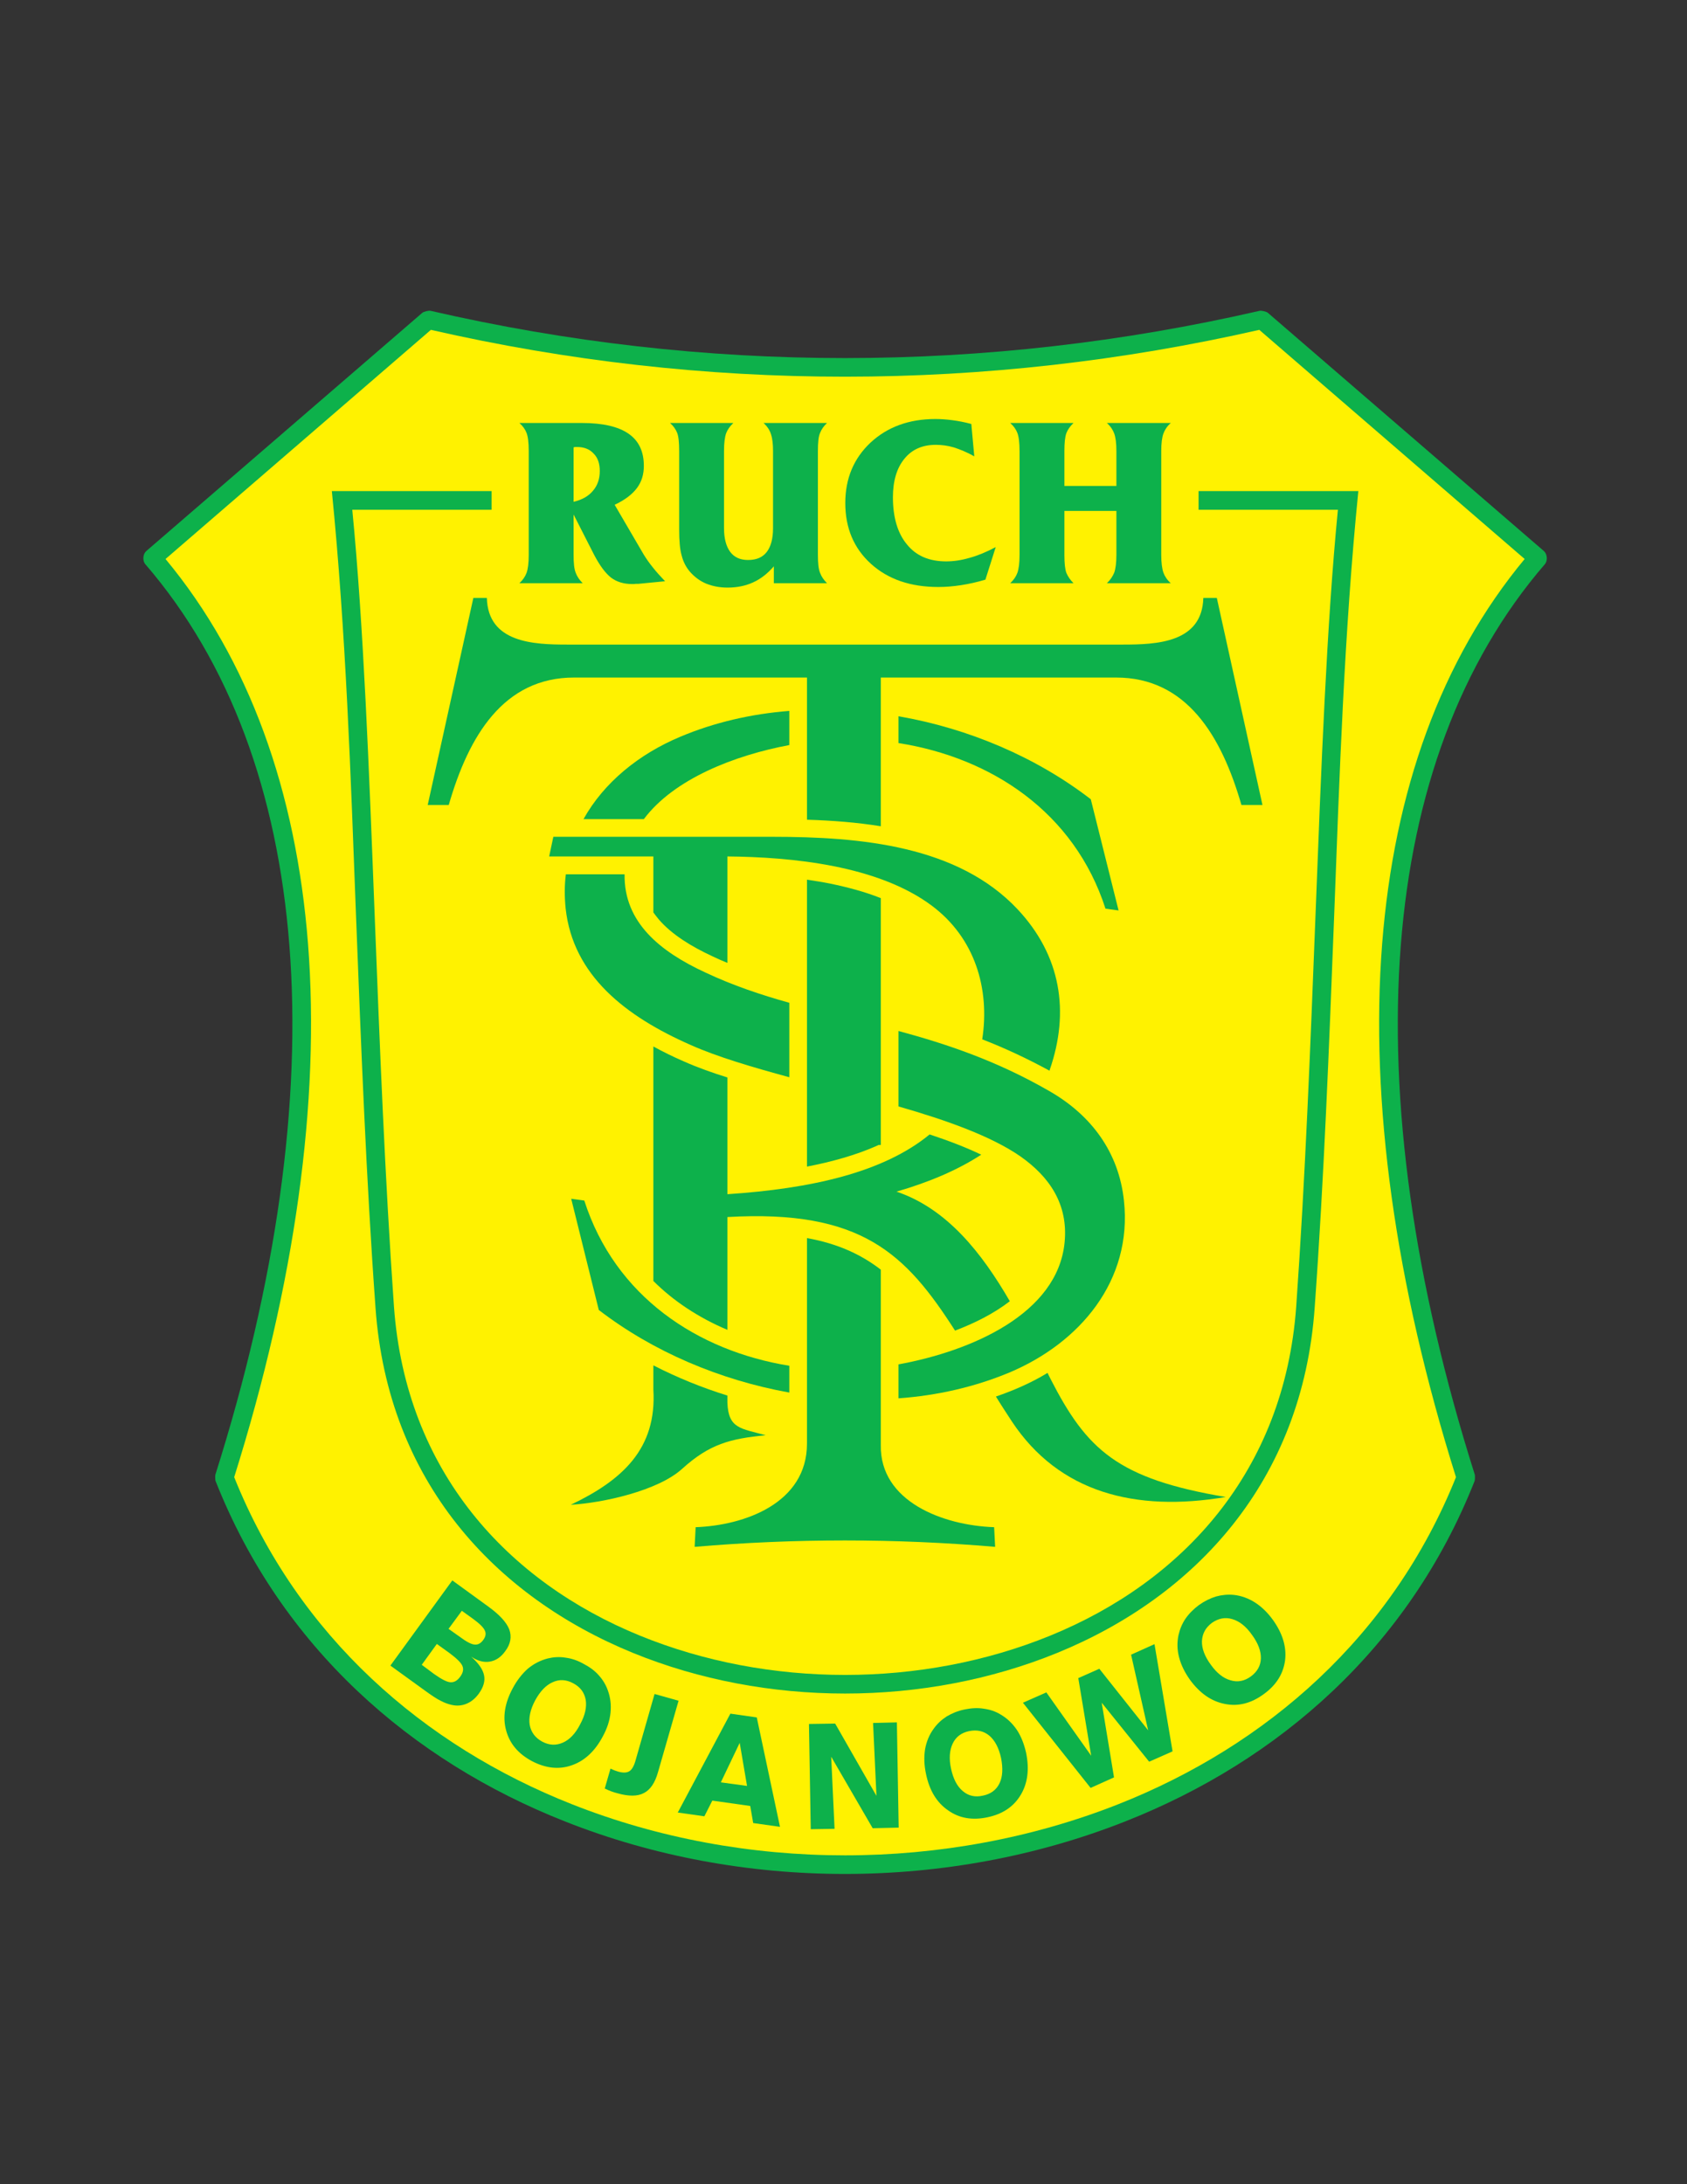 <?xml version="1.0" encoding="iso-8859-1"?>
<!-- Generator: Adobe Illustrator 24.0.1, SVG Export Plug-In . SVG Version: 6.00 Build 0)  -->
<svg version="1.1" id="Layer_1" xmlns="http://www.w3.org/2000/svg" xmlns:xlink="http://www.w3.org/1999/xlink" x="0px" y="0px"
	 viewBox="0 0 612 792" style="enable-background:new 0 0 612 792;" xml:space="preserve">
<rect x="0" y="0" width="612" height="792" fill="#333333" stroke="none"/>
<path style="fill:#0DB14B;" d="M456.984,112.696c0.648-0.144,2.448,0.288,2.952,0.72l100.152,86.4c1.224,1.08,1.44,3.456,0.36,4.752
	c-30.816,35.712-47.952,83.016-52.272,138.168c-4.464,56.88,4.752,122.256,26.856,192.024c0.072,0.36,0.072,1.872-0.072,2.232
	c-23.832,60.336-71.064,101.52-126.792,123.48c-64.152,25.344-139.032,25.416-203.184,0c-55.728-21.96-102.96-63.144-126.792-123.48
	c-0.144-0.36-0.144-1.872-0.072-2.232c22.104-69.768,31.32-135.144,26.856-192.024c-4.32-55.152-21.456-102.455-52.272-138.168
	c-1.08-1.296-0.864-3.672,0.36-4.752l100.152-86.4c0.504-0.432,2.304-0.864,2.952-0.72
	C255.6,135.592,357.552,135.52,456.984,112.696z"/>
<path style="fill:#FFF200;" d="M456.84,119.608c-99.36,22.608-201.168,22.68-300.528,0l-96.264,83.088
	c30.384,36.576,47.376,84.24,51.696,139.536c4.464,57.384-4.752,123.192-26.784,193.392c23.184,57.816,68.76,97.344,122.472,118.584
	c62.568,24.768,135.72,24.696,198.288,0c53.712-21.24,99.288-60.768,122.472-118.584c-22.032-70.2-31.248-136.008-26.784-193.392
	c4.32-55.296,21.311-102.96,51.696-139.536L456.84,119.608z"/>
<path style="fill:#0DB14B;" d="M319.536,460.384v63.648c-0.36,20.376,22.464,29.088,41.112,29.736l0.36,7.128
	c-36.36-3.096-72.648-3.096-109.008,0l0.36-7.128c17.784-0.648,40.392-8.712,40.392-30.312v-74.52
	C303.912,450.952,312.336,454.84,319.536,460.384z"/>
<path style="fill:#0DB14B;" d="M319.536,325.672v89.496h-0.792c-0.288,0.144-0.576,0.288-0.936,0.432
	c-7.416,3.24-15.768,5.616-25.056,7.416v-104.04c2.808,0.432,5.688,0.864,8.496,1.44
	C307.512,321.712,313.776,323.368,319.536,325.672z"/>
<path style="fill:#0DB14B;" d="M319.536,245.68v53.928c-8.856-1.44-17.784-2.088-26.784-2.376V245.68h-84.384
	c-25.704-0.072-38.376,21.24-45.576,46.224h-7.632l16.56-75.096h4.896c0.432,16.272,16.92,16.92,29.16,16.92h100.872h100.728
	c12.24,0,28.728-0.648,29.16-16.92h4.896l16.56,75.096h-7.632c-7.2-24.984-19.872-46.296-45.576-46.224H319.536z"/>
<path style="fill:#0DB14B;" d="M263.88,506.032v2.592c0.36,9.504,4.896,9.288,13.896,11.808c-12.96,1.224-20.448,3.24-30.312,12.168
	c-8.784,7.992-28.872,12.384-40.392,13.032c18.72-8.928,31.248-20.304,29.952-41.76v-8.784
	C245.592,499.48,254.592,503.152,263.88,506.032z"/>
<path style="fill:#0DB14B;" d="M380.016,497.824c0.36,0.72,0.72,1.44,1.08,2.16c13.176,25.704,24.264,36.216,63.576,42.84
	c-32.904,5.544-60.552-1.656-77.616-27.432c-2.016-3.096-3.96-6.048-5.76-9C367.776,504.16,374.112,501.424,380.016,497.824z"/>
<path style="fill:#0DB14B;" d="M355.968,418.696c-8.64,5.616-19.008,10.008-30.744,13.392c18.36,6.192,30.96,22.248,41.112,39.744
	c-5.976,4.608-12.888,7.992-19.872,10.656c-17.856-27.864-33.912-43.992-82.584-41.184V482.2c-5.184-2.16-10.152-4.824-14.832-7.92
	c-4.32-2.88-8.352-6.12-12.024-9.792v-85.032c3.528,1.944,7.2,3.744,11.016,5.4c5.184,2.304,10.512,4.176,15.84,5.832v42.336
	c30.384-2.016,56.52-7.848,73.368-21.672C344.016,413.584,350.424,416.032,355.968,418.696z"/>
<path style="fill:#0DB14B;" d="M263.88,310.552v38.592c-1.8-0.72-3.6-1.512-5.4-2.376c-7.776-3.6-14.76-7.92-19.44-13.32
	c-0.72-0.864-1.368-1.728-2.016-2.592v-20.304h-37.8l1.512-7.128h79.488c32.184,0,67.32,3.24,88.992,26.352
	c15.624,16.704,18.936,37.008,11.592,58.176c0,0.072-0.072,0.216-0.072,0.288c-8.352-4.536-16.416-8.28-24.408-11.376
	c2.808-18.288-2.592-36.72-18.288-48.456C318.456,313.792,287.352,310.768,263.88,310.552z"/>
<path style="fill:#0DB14B;" d="M325.944,259.72c25.416,4.392,49.968,14.832,69.768,30.096l10.08,40.32l-4.752-0.648
	c-11.304-35.064-41.544-54.792-75.096-60.048V259.72z"/>
<path style="fill:#0DB14B;" d="M286.344,504.952c-25.2-4.536-49.464-14.832-69.12-29.952l-10.008-40.32l4.752,0.648
	c11.16,34.776,41.04,54.504,74.376,59.904V504.952z"/>
<path style="fill:#0DB14B;" d="M325.944,373.84c17.568,4.752,35.64,10.8,54.648,21.744c15.264,8.712,25.272,22.176,27.144,39.744
	c3.168,29.088-16.056,51.624-41.544,62.352c-12.6,5.256-26.208,8.352-40.248,9.36v-12.312c26.496-4.824,57.744-18.36,60.264-44.208
	c1.368-13.896-5.544-23.832-15.984-31.176C359.64,412,343.512,406.24,325.944,401.2V373.84z"/>
<path style="fill:#0DB14B;" d="M226.584,317.032c-0.288,17.496,13.032,28.08,29.232,35.568c10.08,4.752,20.232,8.136,30.528,11.016
	v27c-13.464-3.672-25.992-7.344-35.712-11.664c-23.76-10.44-42.768-25.272-45.432-49.536c-0.432-4.248-0.432-8.424,0.072-12.384
	H226.584z"/>
<path style="fill:#0DB14B;" d="M246.816,267.136c12.312-5.184,25.704-8.28,39.528-9.36v12.384
	c-19.656,3.672-41.76,12.168-52.776,26.856H211.68C219.096,283.696,231.84,273.4,246.816,267.136z"/>
<path style="fill:#0DB14B;" d="M211.392,211.48h-22.968c1.224-1.152,2.088-2.376,2.592-3.744c0.504-1.368,0.792-3.528,0.792-6.552
	V163.6c0-3.168-0.288-5.328-0.792-6.624c-0.504-1.296-1.368-2.52-2.592-3.6h22.68c7.56,0,13.176,1.296,16.92,3.888
	c3.744,2.592,5.544,6.48,5.544,11.664c0,3.096-0.792,5.76-2.52,8.064c-1.728,2.304-4.392,4.32-8.064,6.048l10.512,18
	c0.936,1.512,2.016,3.096,3.312,4.68c1.296,1.656,2.808,3.312,4.464,5.04l-9.648,0.937c-0.288,0-0.576,0-0.936,0
	c-0.288,0.072-0.792,0.072-1.44,0.072c-3.024,0-5.544-0.792-7.56-2.304c-2.016-1.584-4.032-4.248-6.12-8.208l-7.488-14.688v14.616
	c0,3.024,0.216,5.184,0.792,6.552C209.376,209.104,210.24,210.328,211.392,211.48L211.392,211.48z M208.08,181.96
	c3.096-0.72,5.472-2.088,7.056-4.032c1.656-1.944,2.448-4.32,2.448-7.128c0-2.736-0.72-4.824-2.232-6.336
	c-1.44-1.584-3.456-2.376-5.976-2.376c-0.36,0-0.648,0-0.792,0c-0.216,0.072-0.36,0.072-0.504,0.144V181.96z"/>
<path style="fill:#0DB14B;" d="M262.656,191.536c0,3.744,0.792,6.624,2.232,8.568c1.512,2.016,3.672,2.952,6.48,2.952
	c3.024,0,5.256-0.936,6.767-2.88c1.512-1.944,2.304-4.824,2.304-8.64V163.6c0-2.52-0.216-4.536-0.72-6.048
	c-0.432-1.512-1.368-2.952-2.736-4.176h23.04c-1.152,1.08-2.016,2.304-2.52,3.6c-0.576,1.296-0.792,3.456-0.792,6.624v37.584
	c0,3.024,0.216,5.184,0.792,6.552c0.504,1.368,1.368,2.592,2.52,3.744h-19.296v-6.12c-2.304,2.664-4.824,4.608-7.56,5.832
	c-2.664,1.224-5.76,1.872-9.216,1.872c-2.88,0-5.472-0.504-7.776-1.44c-2.232-0.936-4.176-2.376-5.832-4.248
	c-1.44-1.656-2.448-3.6-3.024-5.832c-0.648-2.16-0.936-5.328-0.936-9.504V163.6c0-3.168-0.216-5.328-0.72-6.624
	c-0.504-1.296-1.368-2.52-2.592-3.6h22.968c-1.224,1.152-2.088,2.376-2.592,3.672c-0.504,1.368-0.792,3.528-0.792,6.552V191.536z"/>
<path style="fill:#0DB14B;" d="M357.48,210.184c-3.096,0.936-6.12,1.584-8.928,2.016c-2.808,0.432-5.544,0.648-8.136,0.648
	c-10.152,0-18.288-2.808-24.48-8.424c-6.192-5.616-9.288-12.96-9.288-22.032c0-8.928,3.096-16.2,9.144-21.888
	c6.12-5.688,13.968-8.568,23.544-8.568c1.944,0,4.032,0.144,6.192,0.432c2.16,0.288,4.464,0.72,6.84,1.368l1.08,11.736
	c-2.664-1.512-5.184-2.52-7.416-3.24c-2.232-0.648-4.392-0.936-6.552-0.936c-4.824,0-8.64,1.656-11.376,5.04
	c-2.736,3.312-4.176,7.992-4.176,13.968c0,7.344,1.729,13.104,5.112,17.136c3.312,4.104,8.064,6.12,14.184,6.12
	c2.808,0,5.616-0.432,8.568-1.296c2.88-0.792,6.048-2.088,9.432-3.888L357.48,210.184z"/>
<path style="fill:#0DB14B;" d="M405,176.2v-12.6c0-2.952-0.288-5.04-0.792-6.408c-0.504-1.368-1.368-2.664-2.664-3.816h23.184
	c-1.296,1.152-2.16,2.448-2.664,3.816c-0.504,1.368-0.792,3.456-0.792,6.408v37.584c0,2.88,0.288,5.04,0.792,6.48
	c0.504,1.368,1.368,2.664,2.664,3.816h-23.184c1.224-1.152,2.088-2.448,2.664-3.816c0.504-1.44,0.792-3.6,0.792-6.48v-15.912
	h-18.864v15.912c0,3.024,0.216,5.184,0.72,6.552c0.576,1.368,1.44,2.592,2.592,3.744H366.48c1.224-1.152,2.088-2.376,2.592-3.744
	c0.504-1.368,0.792-3.528,0.792-6.552V163.6c0-3.168-0.288-5.328-0.792-6.624c-0.504-1.296-1.368-2.52-2.592-3.6h22.968
	c-1.224,1.152-2.088,2.376-2.592,3.672c-0.504,1.368-0.72,3.528-0.72,6.552v12.6H405z"/>
<path style="fill:#0DB14B;" d="M127.8,184.84c4.104,42.192,6.048,93.312,8.136,147.384c1.8,46.224,3.672,94.536,6.984,141.552
	c4.32,59.976,41.4,99.792,89.208,119.304c46.512,19.008,102.384,19.008,148.896,0c47.808-19.512,84.888-59.328,89.208-119.304
	c3.312-47.016,5.184-95.328,6.984-141.552c2.088-54.072,4.032-105.192,8.136-147.384h-50.544v-6.768h57.96
	c-5.112,51.264-6.84,102.888-8.784,154.368c-1.8,46.512-3.672,95.112-7.056,141.768c-4.464,63-43.344,104.688-93.384,125.136
	c-48.168,19.656-105.768,19.656-153.936,0c-50.04-20.448-88.92-62.136-93.384-125.136c-3.384-46.656-5.256-95.256-7.056-141.768
	c-1.944-51.48-3.672-103.104-8.784-154.368h57.96v6.768H127.8z"/>
<path style="fill:#0DB14B;" d="M184.752,590.848c-1.008-2.592-3.528-5.328-7.488-8.208l-13.176-9.576l-22.464,30.888l12.24,8.856
	c2.664,1.944,4.608,3.24,5.976,3.888c1.368,0.72,2.664,1.224,4.032,1.512c1.872,0.432,3.672,0.288,5.4-0.432
	c1.728-0.72,3.168-1.944,4.392-3.6c1.728-2.376,2.376-4.608,1.944-6.696c-0.432-2.16-2.016-4.392-4.68-6.768
	c2.376,1.584,4.608,2.16,6.768,1.8c2.16-0.36,4.032-1.584,5.616-3.816C185.256,596.104,185.688,593.44,184.752,590.848z
	 M166.896,608.056c-1.008,1.368-2.16,2.016-3.456,1.944s-3.24-1.08-5.904-2.952L153,603.664l5.472-7.56l4.608,3.312
	c2.592,1.944,4.176,3.456,4.68,4.68C168.264,605.32,167.976,606.616,166.896,608.056z M175.248,594.736
	c-0.864,1.152-1.872,1.728-3.096,1.584c-1.152-0.072-2.952-1.008-5.256-2.736l-4.176-2.952l4.824-6.552l4.104,2.952
	c2.376,1.728,3.816,3.168,4.248,4.248C176.4,592.36,176.184,593.512,175.248,594.736z"/>
<path style="fill:#0DB14B;" d="M196.704,631.528c2.592,1.368,5.04,1.44,7.488,0.36c2.448-1.08,4.536-3.24,6.264-6.624
	c1.8-3.312,2.448-6.264,2.016-8.928c-0.504-2.664-1.944-4.608-4.536-5.976c-2.52-1.368-5.04-1.512-7.488-0.36
	c-2.448,1.08-4.536,3.312-6.336,6.624c-1.728,3.24-2.376,6.264-1.944,8.856C192.672,628.144,194.184,630.16,196.704,631.528
	L196.704,631.528z M218.664,629.656c-2.808,5.328-6.624,8.856-11.232,10.44c-4.68,1.656-9.504,1.08-14.472-1.512
	c-4.968-2.664-8.064-6.336-9.36-11.16c-1.296-4.752-0.504-9.864,2.376-15.192c1.512-2.88,3.384-5.256,5.472-7.128
	c2.16-1.8,4.536-3.024,7.272-3.744c2.088-0.504,4.248-0.648,6.408-0.288c2.232,0.288,4.392,1.008,6.552,2.232
	c2.232,1.152,4.104,2.52,5.544,4.176c1.44,1.584,2.592,3.456,3.312,5.544c0.936,2.592,1.224,5.256,0.936,8.064
	C221.184,623.896,220.248,626.776,218.664,629.656z"/>
<path style="fill:#0DB14B;" d="M221.472,641.32c0.504,0.216,1.008,0.432,1.512,0.648c0.432,0.144,0.864,0.288,1.296,0.432
	c1.8,0.504,3.096,0.432,4.032-0.144c0.936-0.576,1.728-1.944,2.304-4.104l6.84-23.904l8.712,2.448l-7.488,25.992
	c-1.08,3.816-2.808,6.336-5.112,7.488c-2.304,1.224-5.544,1.224-9.576,0.072c-0.792-0.216-1.584-0.432-2.304-0.72
	c-0.792-0.288-1.584-0.648-2.304-1.008L221.472,641.32z"/>
<path style="fill:#0DB14B;" d="M261.504,646.288l9.504,1.296l-2.664-15.624L261.504,646.288L261.504,646.288z M255.528,658.6
	l-9.648-1.368l19.08-35.856l9.576,1.368l8.424,39.672l-9.72-1.368l-1.08-6.192l-13.752-1.944L255.528,658.6z"/>
<polygon style="fill:#0DB14B;" points="294.12,663.28 293.472,625.12 302.976,624.976 317.952,651.184 316.728,624.76 
	325.368,624.544 326.016,662.704 316.584,662.92 301.536,637 302.76,663.136 "/>
<path style="fill:#0DB14B;" d="M356.544,651.112c2.88-0.576,4.896-2.088,6.048-4.464c1.152-2.376,1.296-5.472,0.576-9.144
	c-0.792-3.672-2.232-6.408-4.248-8.136c-2.088-1.728-4.536-2.232-7.344-1.656c-2.808,0.576-4.824,2.088-5.976,4.536
	c-1.152,2.448-1.368,5.472-0.576,9.144c0.792,3.6,2.16,6.336,4.248,8.064C351.288,651.184,353.736,651.76,356.544,651.112
	L356.544,651.112z M372.24,635.56c1.224,5.976,0.576,11.088-1.944,15.264c-2.52,4.248-6.552,6.984-12.096,8.136
	c-5.472,1.152-10.224,0.36-14.256-2.52c-4.104-2.808-6.768-7.2-7.992-13.104c-0.72-3.24-0.792-6.264-0.36-9.072
	c0.504-2.736,1.512-5.256,3.168-7.488c1.296-1.8,2.88-3.24,4.68-4.392c1.944-1.152,4.032-2.016,6.48-2.52
	c2.448-0.504,4.752-0.648,6.912-0.288c2.16,0.288,4.248,0.936,6.12,2.088c2.376,1.368,4.32,3.24,5.904,5.544
	C370.44,629.584,371.52,632.392,372.24,635.56z"/>
<polygon style="fill:#0DB14B;" points="398.808,605.104 416.52,627.424 410.328,599.992 418.824,596.176 425.376,635.056 
	416.88,638.8 399.672,617.416 404.136,644.488 395.64,648.304 371.088,617.416 379.584,613.672 395.856,636.64 391.176,608.488 "/>
<path style="fill:#0DB14B;" d="M453.744,607.912c2.376-1.728,3.6-3.96,3.672-6.552c0.072-2.664-1.008-5.544-3.24-8.568
	c-2.16-3.096-4.608-4.968-7.128-5.688c-2.592-0.792-5.04-0.288-7.416,1.368c-2.304,1.728-3.456,3.888-3.6,6.624
	c-0.072,2.664,1.008,5.544,3.24,8.568c2.16,3.024,4.536,4.896,7.128,5.616C448.992,610.072,451.44,609.568,453.744,607.912
	L453.744,607.912z M461.736,587.32c3.528,4.896,5.04,9.792,4.464,14.688c-0.648,4.896-3.168,9-7.776,12.312
	c-4.536,3.312-9.216,4.536-14.112,3.528c-4.824-0.936-9-3.816-12.6-8.712c-1.944-2.736-3.24-5.4-3.96-8.136
	c-0.72-2.736-0.792-5.4-0.216-8.136c0.504-2.16,1.296-4.104,2.52-5.904c1.296-1.872,2.88-3.456,4.896-4.968
	c2.016-1.44,4.104-2.448,6.192-3.096c2.088-0.576,4.248-0.792,6.48-0.576c2.664,0.288,5.256,1.224,7.632,2.736
	C457.632,582.568,459.792,584.656,461.736,587.32z"/>
</svg>
